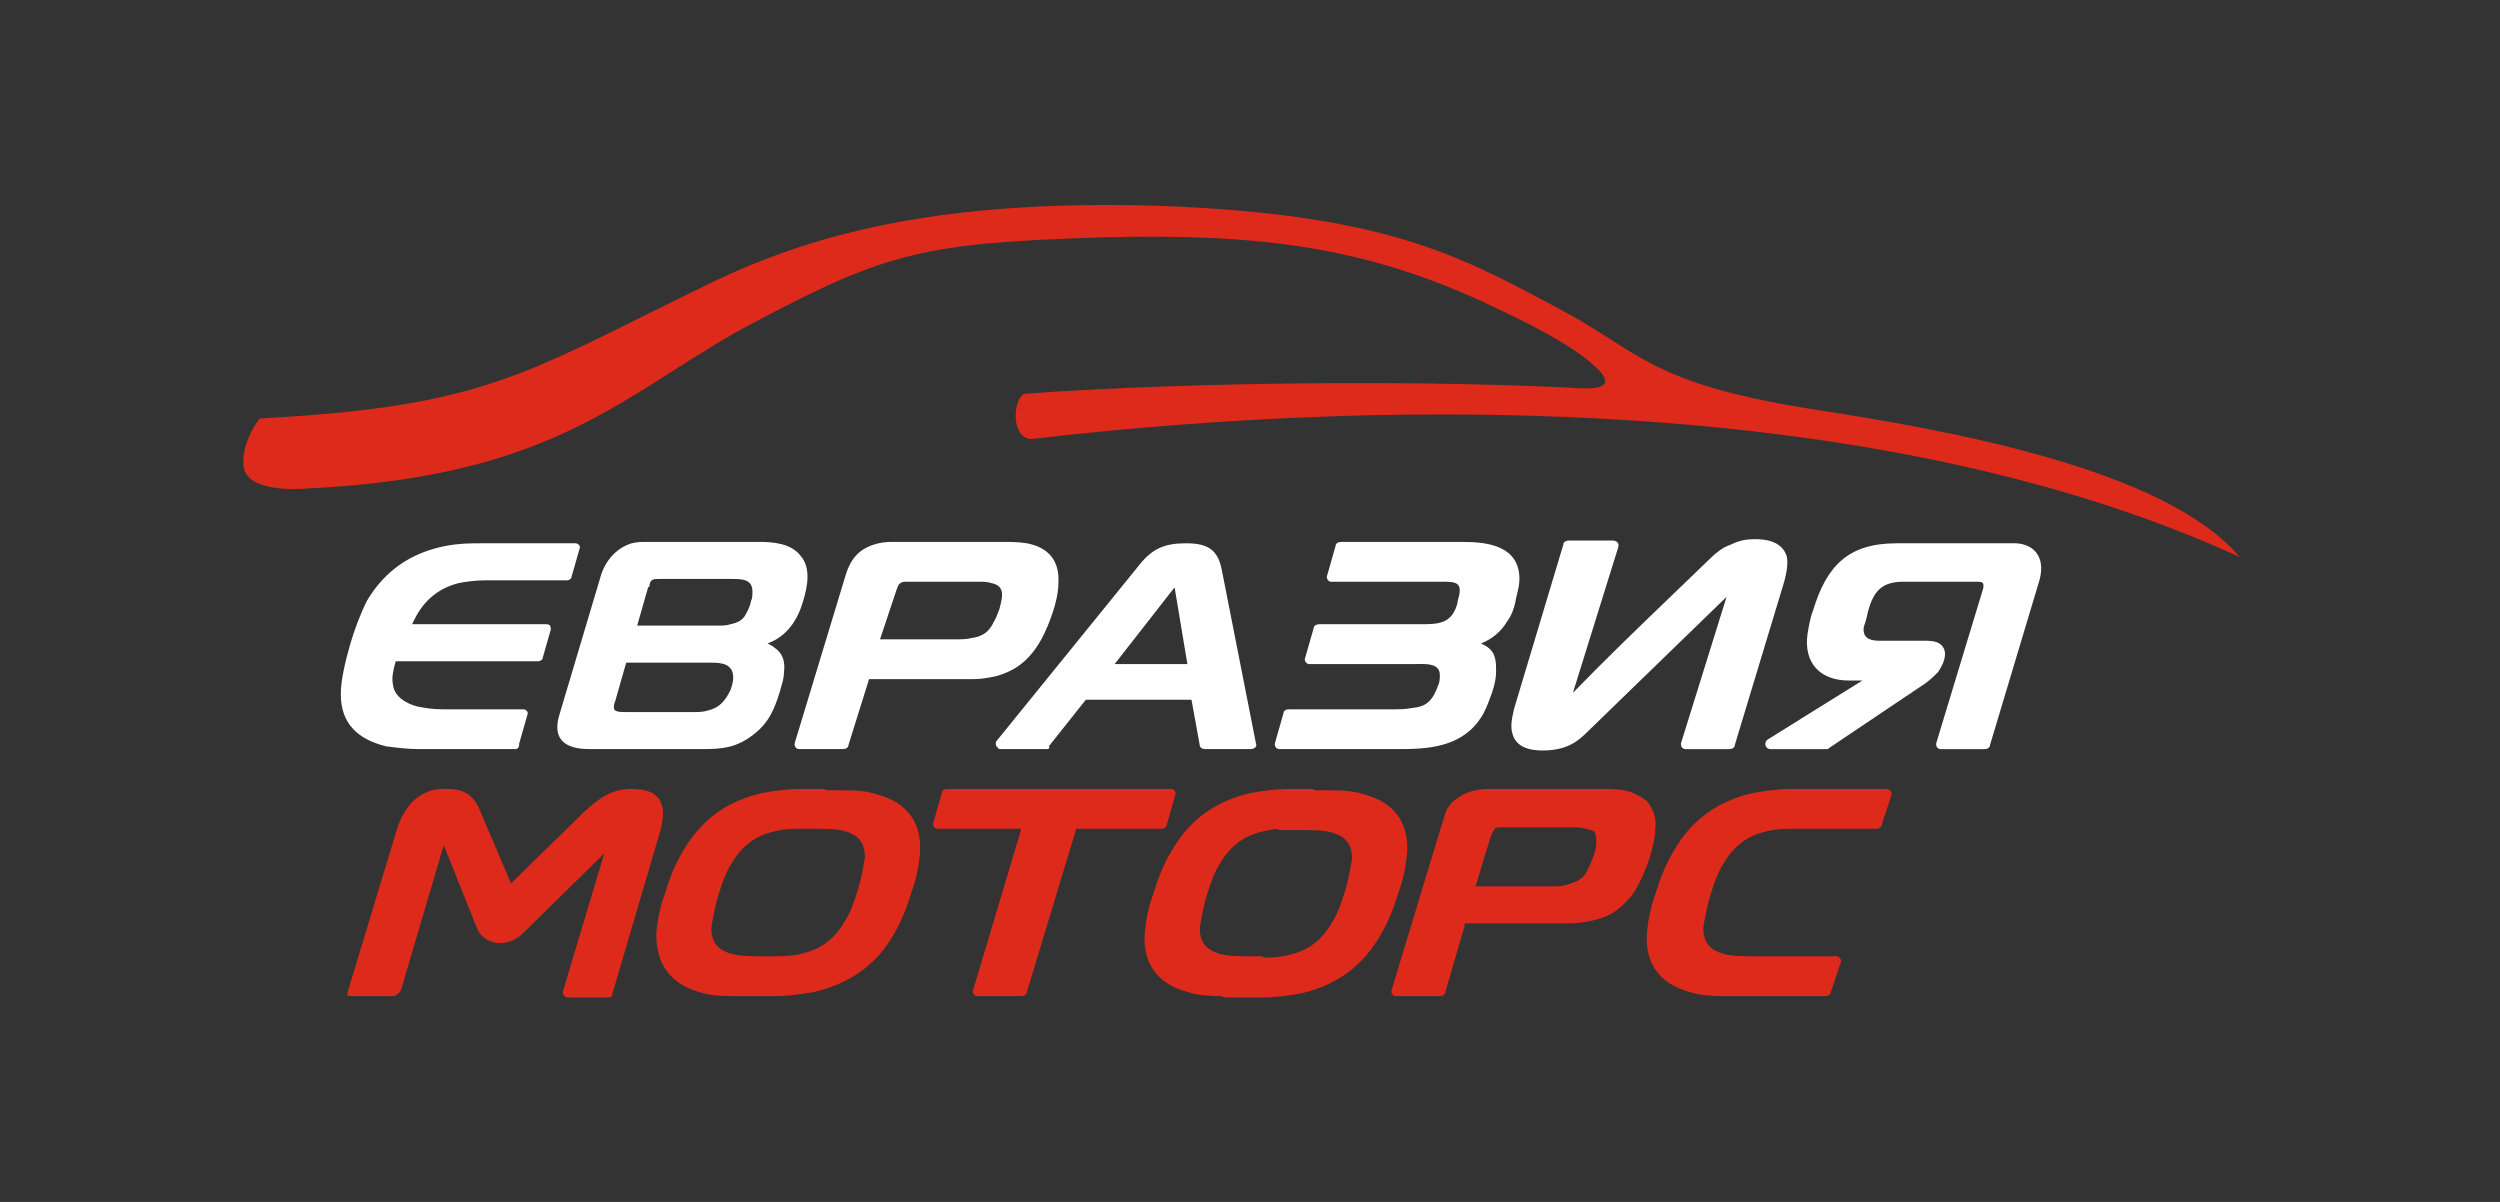 <svg width="104" height="50" viewBox="0 0 104 50" fill="none" xmlns="http://www.w3.org/2000/svg">
<rect x="0" y="0" width="104" height="50" fill="#333333" stroke="none"/>
<path fill-rule="evenodd" clip-rule="evenodd" d="M74.223 24.199L72.168 30.991C72.168 31.105 72.054 31.163 71.94 31.163H70.114C69.999 31.163 69.885 31.048 69.942 30.877L71.826 24.827L71.769 24.884C70.827 25.797 69.871 26.725 68.915 27.652C67.959 28.58 67.003 29.507 66.061 30.421C65.662 30.82 65.205 31.22 64.177 31.22C63.378 31.22 63.036 30.934 62.922 30.535C62.823 30.237 62.896 29.896 62.954 29.625C62.958 29.606 62.962 29.588 62.966 29.571C62.97 29.549 62.975 29.528 62.979 29.507L65.034 22.658C65.034 22.544 65.148 22.487 65.262 22.487H67.088C67.26 22.487 67.374 22.601 67.317 22.772L65.433 28.822C66.774 27.439 68.212 26.055 69.625 24.696L69.625 24.696L69.627 24.695C70.078 24.26 70.527 23.828 70.97 23.4C71.369 23 71.655 22.772 71.997 22.658C72.34 22.487 72.625 22.43 73.025 22.43C73.881 22.43 74.223 22.772 74.337 23.172C74.39 23.542 74.296 23.912 74.237 24.146L74.223 24.199ZM26.279 22.601C26.507 22.544 26.678 22.544 26.906 22.544H31.587C32.158 22.544 32.9 22.601 33.299 23.114C33.756 23.628 33.584 24.427 33.413 24.998C33.185 25.797 32.728 26.482 31.929 26.767C32.043 26.825 32.158 26.882 32.215 26.939C32.557 27.167 32.671 27.509 32.614 27.966C32.614 28.177 32.552 28.388 32.496 28.576L32.496 28.576C32.477 28.642 32.458 28.706 32.443 28.765C32.215 29.507 31.986 30.078 31.301 30.592C30.616 31.105 30.046 31.162 29.247 31.162H24.509C23.596 31.162 22.968 30.82 23.253 29.793L25.023 23.857C25.251 23.229 25.708 22.772 26.279 22.601ZM26.963 24.427L26.507 26.026H29.875C30.046 26.026 30.217 26.026 30.388 25.968C30.674 25.911 30.902 25.797 31.016 25.569C31.026 25.548 31.038 25.526 31.052 25.501C31.112 25.389 31.198 25.232 31.244 24.998C31.301 24.884 31.301 24.77 31.301 24.599C31.301 24.085 30.845 24.085 30.445 24.085H27.42C27.192 24.085 27.078 24.085 27.021 24.313C27.021 24.37 27.021 24.427 26.963 24.427ZM29.589 27.567H26.05L25.594 29.165C25.537 29.279 25.537 29.393 25.537 29.45C25.537 29.621 25.822 29.621 25.993 29.621H28.904C29.018 29.621 29.247 29.621 29.418 29.564C29.931 29.45 30.16 29.165 30.388 28.708C30.445 28.537 30.502 28.366 30.502 28.194C30.502 27.624 30.046 27.567 29.589 27.567ZM21.427 31.162H17.374C16.974 31.162 16.518 31.105 16.061 31.048C14.92 30.763 14.178 30.135 14.178 28.879C14.178 28.308 14.349 27.567 14.577 26.767C14.748 26.197 14.977 25.569 15.262 24.998C16.004 23.742 17.089 23 18.516 22.715C19.086 22.601 19.6 22.601 19.942 22.601H19.943H23.938C24.052 22.601 24.166 22.715 24.109 22.829L23.767 24.028C23.767 24.085 23.653 24.142 23.596 24.142H20.171C19.771 24.142 19.372 24.199 19.086 24.256C18.173 24.484 17.545 25.055 17.146 25.968H22.739C22.854 25.968 22.911 26.025 22.911 26.14V26.197L22.568 27.395C22.568 27.452 22.454 27.509 22.397 27.509H16.461C16.347 27.909 16.29 28.194 16.347 28.48C16.404 28.994 16.917 29.279 17.374 29.393C17.66 29.45 18.002 29.507 18.401 29.507H21.769C21.883 29.507 21.997 29.621 21.94 29.735L21.598 30.934C21.598 31.162 21.484 31.162 21.427 31.162ZM35.068 31.162C35.182 31.162 35.297 31.105 35.297 30.991L36.153 28.252H40.49C40.833 28.252 41.118 28.194 41.404 28.137C42.26 27.909 42.831 27.452 43.287 26.653C43.516 26.254 43.687 25.797 43.801 25.455C43.915 25.112 44.029 24.656 44.029 24.256C44.086 23.343 43.63 22.772 42.717 22.601C42.374 22.544 42.032 22.544 41.746 22.544H37.18C37.009 22.544 36.781 22.544 36.552 22.601C35.81 22.772 35.411 23.172 35.182 23.914L33.071 30.877C33.013 31.048 33.127 31.162 33.242 31.162H35.068ZM39.806 26.596H36.609L37.294 24.541C37.311 24.507 37.323 24.473 37.335 24.441C37.361 24.364 37.385 24.296 37.465 24.256C37.523 24.199 37.637 24.199 37.751 24.199H40.719C40.89 24.199 41.061 24.199 41.233 24.256C41.824 24.364 41.706 24.826 41.595 25.261C41.588 25.288 41.581 25.314 41.575 25.341C41.555 25.381 41.535 25.435 41.513 25.495C41.471 25.608 41.421 25.743 41.347 25.854C41.175 26.254 40.89 26.482 40.433 26.539C40.205 26.596 39.977 26.596 39.806 26.596ZM43.573 31.162H41.632C41.575 31.162 41.518 31.162 41.518 31.105C41.404 31.048 41.404 30.877 41.461 30.82L47.34 23.571C47.911 22.829 48.424 22.601 49.338 22.601C50.194 22.601 50.65 22.829 50.822 23.685L52.249 30.934C52.306 31.048 52.191 31.162 52.02 31.162H50.137C50.023 31.162 49.908 31.105 49.908 30.991L49.566 29.108H45.171L43.63 31.048C43.687 31.105 43.63 31.162 43.573 31.162ZM46.37 27.624H49.395L48.881 24.541C48.881 24.484 48.881 24.427 48.824 24.484L46.37 27.624ZM53.219 31.162H58.185C58.527 31.162 58.927 31.162 59.383 31.105C60.297 30.991 61.096 30.649 61.609 29.85C61.784 29.588 61.892 29.293 61.984 29.041L61.984 29.041C62.012 28.963 62.039 28.89 62.066 28.822C62.18 28.48 62.237 28.194 62.237 27.966C62.237 27.681 62.237 27.509 62.18 27.338C62.123 27.11 61.952 26.939 61.724 26.825C61.695 26.825 61.681 26.81 61.666 26.796C61.652 26.782 61.638 26.767 61.609 26.767C62.066 26.596 62.465 26.254 62.694 25.854C62.865 25.626 62.979 25.341 63.036 25.055C63.057 24.933 63.084 24.818 63.111 24.706L63.111 24.706C63.16 24.502 63.208 24.305 63.208 24.085C63.208 22.715 61.895 22.544 60.867 22.544H55.787C55.673 22.544 55.559 22.601 55.559 22.715L55.217 23.914C55.16 24.028 55.217 24.142 55.331 24.199H55.445H60.011C60.639 24.199 60.867 24.256 60.639 24.998V25.055C60.411 25.968 59.84 25.968 59.041 25.968H54.874C54.76 25.968 54.646 26.026 54.646 26.14L54.303 27.338C54.246 27.452 54.303 27.567 54.418 27.624H54.532H58.927C58.956 27.624 58.988 27.623 59.021 27.623C59.373 27.618 59.897 27.611 59.897 28.08C59.897 28.194 59.897 28.366 59.84 28.48C59.612 29.108 59.383 29.393 58.755 29.45C58.47 29.507 58.185 29.507 58.071 29.507H53.618C53.504 29.507 53.39 29.564 53.39 29.678L53.048 30.877C52.991 31.048 53.105 31.162 53.219 31.162ZM82.785 30.991L84.84 24.142C85.125 23.115 84.554 22.544 83.641 22.601H78.904C76.906 22.601 75.993 23.514 75.422 25.398C75.308 25.683 75.251 26.026 75.194 26.368C75.022 27.567 75.707 28.309 76.906 28.309H77.477L73.538 30.763C73.367 30.877 73.424 31.163 73.653 31.163H75.993C76.05 31.163 76.05 31.163 76.107 31.106L80.102 28.423C80.331 28.252 80.502 28.081 80.616 27.966C80.901 27.567 81.13 26.939 80.559 26.711C80.388 26.654 80.159 26.654 80.045 26.654H78.162C77.705 26.654 77.477 26.482 77.534 26.083C77.591 25.912 77.648 25.74 77.705 25.455C77.933 24.599 78.276 24.199 79.189 24.199H82.214C82.442 24.199 82.556 24.199 82.499 24.485L80.559 30.877C80.502 31.049 80.616 31.163 80.73 31.163H82.556C82.671 31.163 82.785 31.106 82.785 30.991Z" fill="white"/>
<path fill-rule="evenodd" clip-rule="evenodd" d="M10.127 19.292C10.069 18.664 10.469 17.808 10.812 17.409C19.105 16.962 21.306 15.867 26.85 13.109C27.678 12.697 28.581 12.248 29.59 11.758C33.642 9.817 38.894 8.276 48.197 8.562C57.42 8.891 60.623 10.593 64.308 12.551L64.311 12.552C64.456 12.63 64.602 12.707 64.75 12.785C65.649 13.257 66.335 13.694 66.975 14.103C68.813 15.275 70.271 16.205 75.309 17.009C80.903 17.865 90.035 19.463 93.174 23.173C78.62 16.495 58.585 16.438 42.889 18.265C42.033 18.208 42.147 16.609 42.604 16.381C49.795 15.867 59.441 15.81 65.777 16.153C67.09 16.21 66.919 15.753 66.348 15.24C65.377 14.326 63.494 13.413 62.295 12.842C56.987 10.274 52.478 9.703 45.857 9.874C38.494 10.103 36.896 10.502 31.588 13.299C30.266 13.981 29.11 14.717 27.963 15.448C24.404 17.715 20.924 19.931 12.809 20.319C12.809 20.319 10.127 20.605 10.127 19.292ZM60.926 38.526L60.127 41.266C60.127 41.38 60.012 41.437 59.898 41.437H58.072H58.015C57.901 41.38 57.843 41.266 57.901 41.152L60.012 34.188L60.184 33.675C60.298 33.503 60.412 33.332 60.697 33.161C60.926 32.99 61.154 32.933 61.382 32.876C61.611 32.819 61.839 32.819 62.01 32.819H66.576C66.862 32.819 67.204 32.819 67.547 32.876C67.889 32.933 68.232 33.104 68.517 33.332C68.802 33.675 68.916 34.074 68.859 34.474C68.859 34.873 68.745 35.273 68.631 35.672L68.631 35.672C68.517 36.015 68.346 36.471 68.117 36.871C67.889 37.328 67.49 37.727 67.033 38.013C66.805 38.127 66.519 38.241 66.234 38.298C65.948 38.355 65.663 38.412 65.321 38.412H60.926V38.526ZM62.01 34.816L61.382 36.871H64.579C64.75 36.871 64.978 36.871 65.149 36.814C65.182 36.803 65.217 36.792 65.254 36.781L65.254 36.781C65.406 36.733 65.582 36.678 65.72 36.586C65.891 36.471 66.006 36.3 66.063 36.129C66.137 36.018 66.187 35.883 66.228 35.77C66.251 35.709 66.271 35.655 66.291 35.615C66.348 35.444 66.405 35.273 66.405 35.044C66.405 34.873 66.405 34.759 66.348 34.645C66.307 34.564 66.209 34.54 66.094 34.513C66.047 34.502 65.998 34.49 65.948 34.474C65.777 34.417 65.606 34.417 65.435 34.417H62.524H62.467C62.353 34.417 62.238 34.417 62.181 34.474C62.105 34.588 62.08 34.651 62.054 34.715C62.042 34.746 62.029 34.778 62.01 34.816ZM76.165 41.266L76.564 40.067C76.622 39.953 76.564 39.839 76.45 39.782H76.393H73.026C72.512 39.782 71.998 39.782 71.656 39.668C71.085 39.497 70.857 39.154 70.857 38.583C70.871 38.514 70.884 38.436 70.9 38.348L70.9 38.348C70.948 38.071 71.012 37.704 71.142 37.27C71.313 36.7 71.485 36.243 71.713 35.901C72.112 35.216 72.683 34.759 73.482 34.588C73.882 34.474 74.396 34.474 74.909 34.474H78.049C78.163 34.474 78.277 34.417 78.277 34.303L78.676 33.104C78.734 32.933 78.619 32.819 78.448 32.819H74.453C74.11 32.819 73.539 32.876 72.912 32.99C71.428 33.332 70.343 34.131 69.601 35.444C69.259 36.015 69.03 36.643 68.859 37.214C68.688 37.67 68.574 38.184 68.517 38.755C68.403 40.067 69.03 40.923 70.286 41.266C70.8 41.437 71.371 41.437 71.827 41.437H75.937C76.051 41.437 76.165 41.38 76.165 41.266ZM44.773 34.474L42.718 41.266C42.718 41.38 42.604 41.437 42.489 41.437H40.663H40.606C40.492 41.38 40.435 41.266 40.492 41.152L42.489 34.474H39.008H38.951C38.837 34.417 38.779 34.303 38.837 34.188L39.179 32.99C39.179 32.876 39.293 32.819 39.407 32.819H48.711H48.768C48.882 32.876 48.939 32.99 48.882 33.104L48.54 34.303C48.54 34.417 48.425 34.474 48.311 34.474H44.773ZM30.389 39.668C30.759 39.773 31.227 39.781 31.702 39.782H31.93C32.444 39.782 32.957 39.782 33.357 39.668C34.156 39.496 34.727 39.04 35.126 38.355C35.355 38.013 35.526 37.556 35.697 36.985C35.827 36.552 35.891 36.184 35.94 35.908L35.94 35.908C35.955 35.82 35.969 35.741 35.982 35.672C35.982 35.102 35.754 34.759 35.183 34.588C34.842 34.474 34.331 34.474 33.819 34.474L33.813 34.474H33.357C32.843 34.474 32.672 34.474 32.215 34.588C31.416 34.759 30.845 35.216 30.446 35.901C30.218 36.243 30.046 36.7 29.875 37.27C29.745 37.704 29.681 38.071 29.633 38.348L29.633 38.348L29.633 38.348L29.633 38.348C29.617 38.436 29.603 38.515 29.59 38.583C29.59 39.154 29.818 39.497 30.389 39.668ZM34.213 32.819C34.285 32.819 34.348 32.839 34.391 32.876H34.955C35.412 32.876 35.982 32.876 36.496 33.047C37.752 33.389 38.38 34.245 38.266 35.558C38.208 36.129 38.094 36.643 37.923 37.099C37.752 37.67 37.523 38.298 37.181 38.869C36.439 40.181 35.297 40.923 33.87 41.266C33.243 41.38 32.672 41.437 32.329 41.437H31.764L31.759 41.437H30.617C30.16 41.437 29.59 41.437 29.076 41.266C27.877 40.923 27.25 40.067 27.307 38.755C27.364 38.184 27.478 37.67 27.649 37.214C27.82 36.643 28.049 36.015 28.391 35.444C29.133 34.131 30.218 33.332 31.702 32.99C32.329 32.876 32.9 32.819 33.243 32.819H34.213ZM14.464 41.266L16.519 34.474C16.862 33.389 17.604 32.761 18.574 32.819C19.373 32.819 19.716 33.104 20.001 33.789C20.201 34.274 20.415 34.773 20.629 35.272L20.629 35.273C20.843 35.772 21.057 36.272 21.257 36.757C21.778 36.236 22.299 35.73 22.812 35.23L22.812 35.23C23.312 34.745 23.804 34.267 24.282 33.789C24.91 33.218 25.423 32.819 26.279 32.819C27.478 32.819 27.764 33.446 27.478 34.531L25.48 41.323C25.48 41.437 25.423 41.494 25.309 41.494H23.597C23.483 41.494 23.369 41.323 23.426 41.209L25.138 35.501L21.828 38.755C21.143 39.497 20.115 39.325 19.83 38.583L18.46 35.159L16.691 41.152C16.634 41.323 16.462 41.437 16.348 41.437H14.579C14.464 41.437 14.407 41.38 14.464 41.266ZM52.589 39.837C52.559 39.816 52.522 39.797 52.478 39.782H52.421H52.078C51.565 39.782 51.051 39.782 50.708 39.668C50.138 39.497 49.909 39.154 49.909 38.583C49.923 38.514 49.937 38.436 49.952 38.348L49.952 38.348C50.001 38.071 50.065 37.704 50.195 37.27C50.366 36.7 50.537 36.243 50.766 35.901C51.165 35.216 51.736 34.759 52.535 34.588C52.781 34.526 52.944 34.498 53.123 34.485C53.15 34.503 53.182 34.518 53.22 34.531H53.277H54.077C54.59 34.531 55.104 34.531 55.446 34.645C56.017 34.816 56.245 35.159 56.245 35.729C56.232 35.798 56.218 35.877 56.203 35.965C56.154 36.242 56.09 36.609 55.96 37.042C55.789 37.613 55.617 38.07 55.389 38.412C54.99 39.097 54.419 39.554 53.62 39.725C53.324 39.809 52.965 39.831 52.589 39.837ZM54.711 32.876C54.667 32.839 54.605 32.819 54.533 32.819H53.562C53.22 32.819 52.649 32.876 52.021 32.99C50.537 33.332 49.453 34.131 48.711 35.444C48.368 36.015 48.14 36.643 47.969 37.214C47.797 37.67 47.683 38.184 47.626 38.755C47.512 40.067 48.14 40.923 49.396 41.266C49.865 41.422 50.382 41.436 50.816 41.437C50.859 41.474 50.922 41.494 50.994 41.494H52.592C52.935 41.494 53.506 41.437 54.133 41.323C55.617 40.98 56.702 40.181 57.444 38.869C57.786 38.298 58.015 37.67 58.186 37.099C58.357 36.643 58.471 36.129 58.529 35.558C58.643 34.245 58.015 33.389 56.759 33.047C56.245 32.876 55.675 32.876 55.218 32.876H54.711Z" fill="#DD2A1B"/>
</svg>
